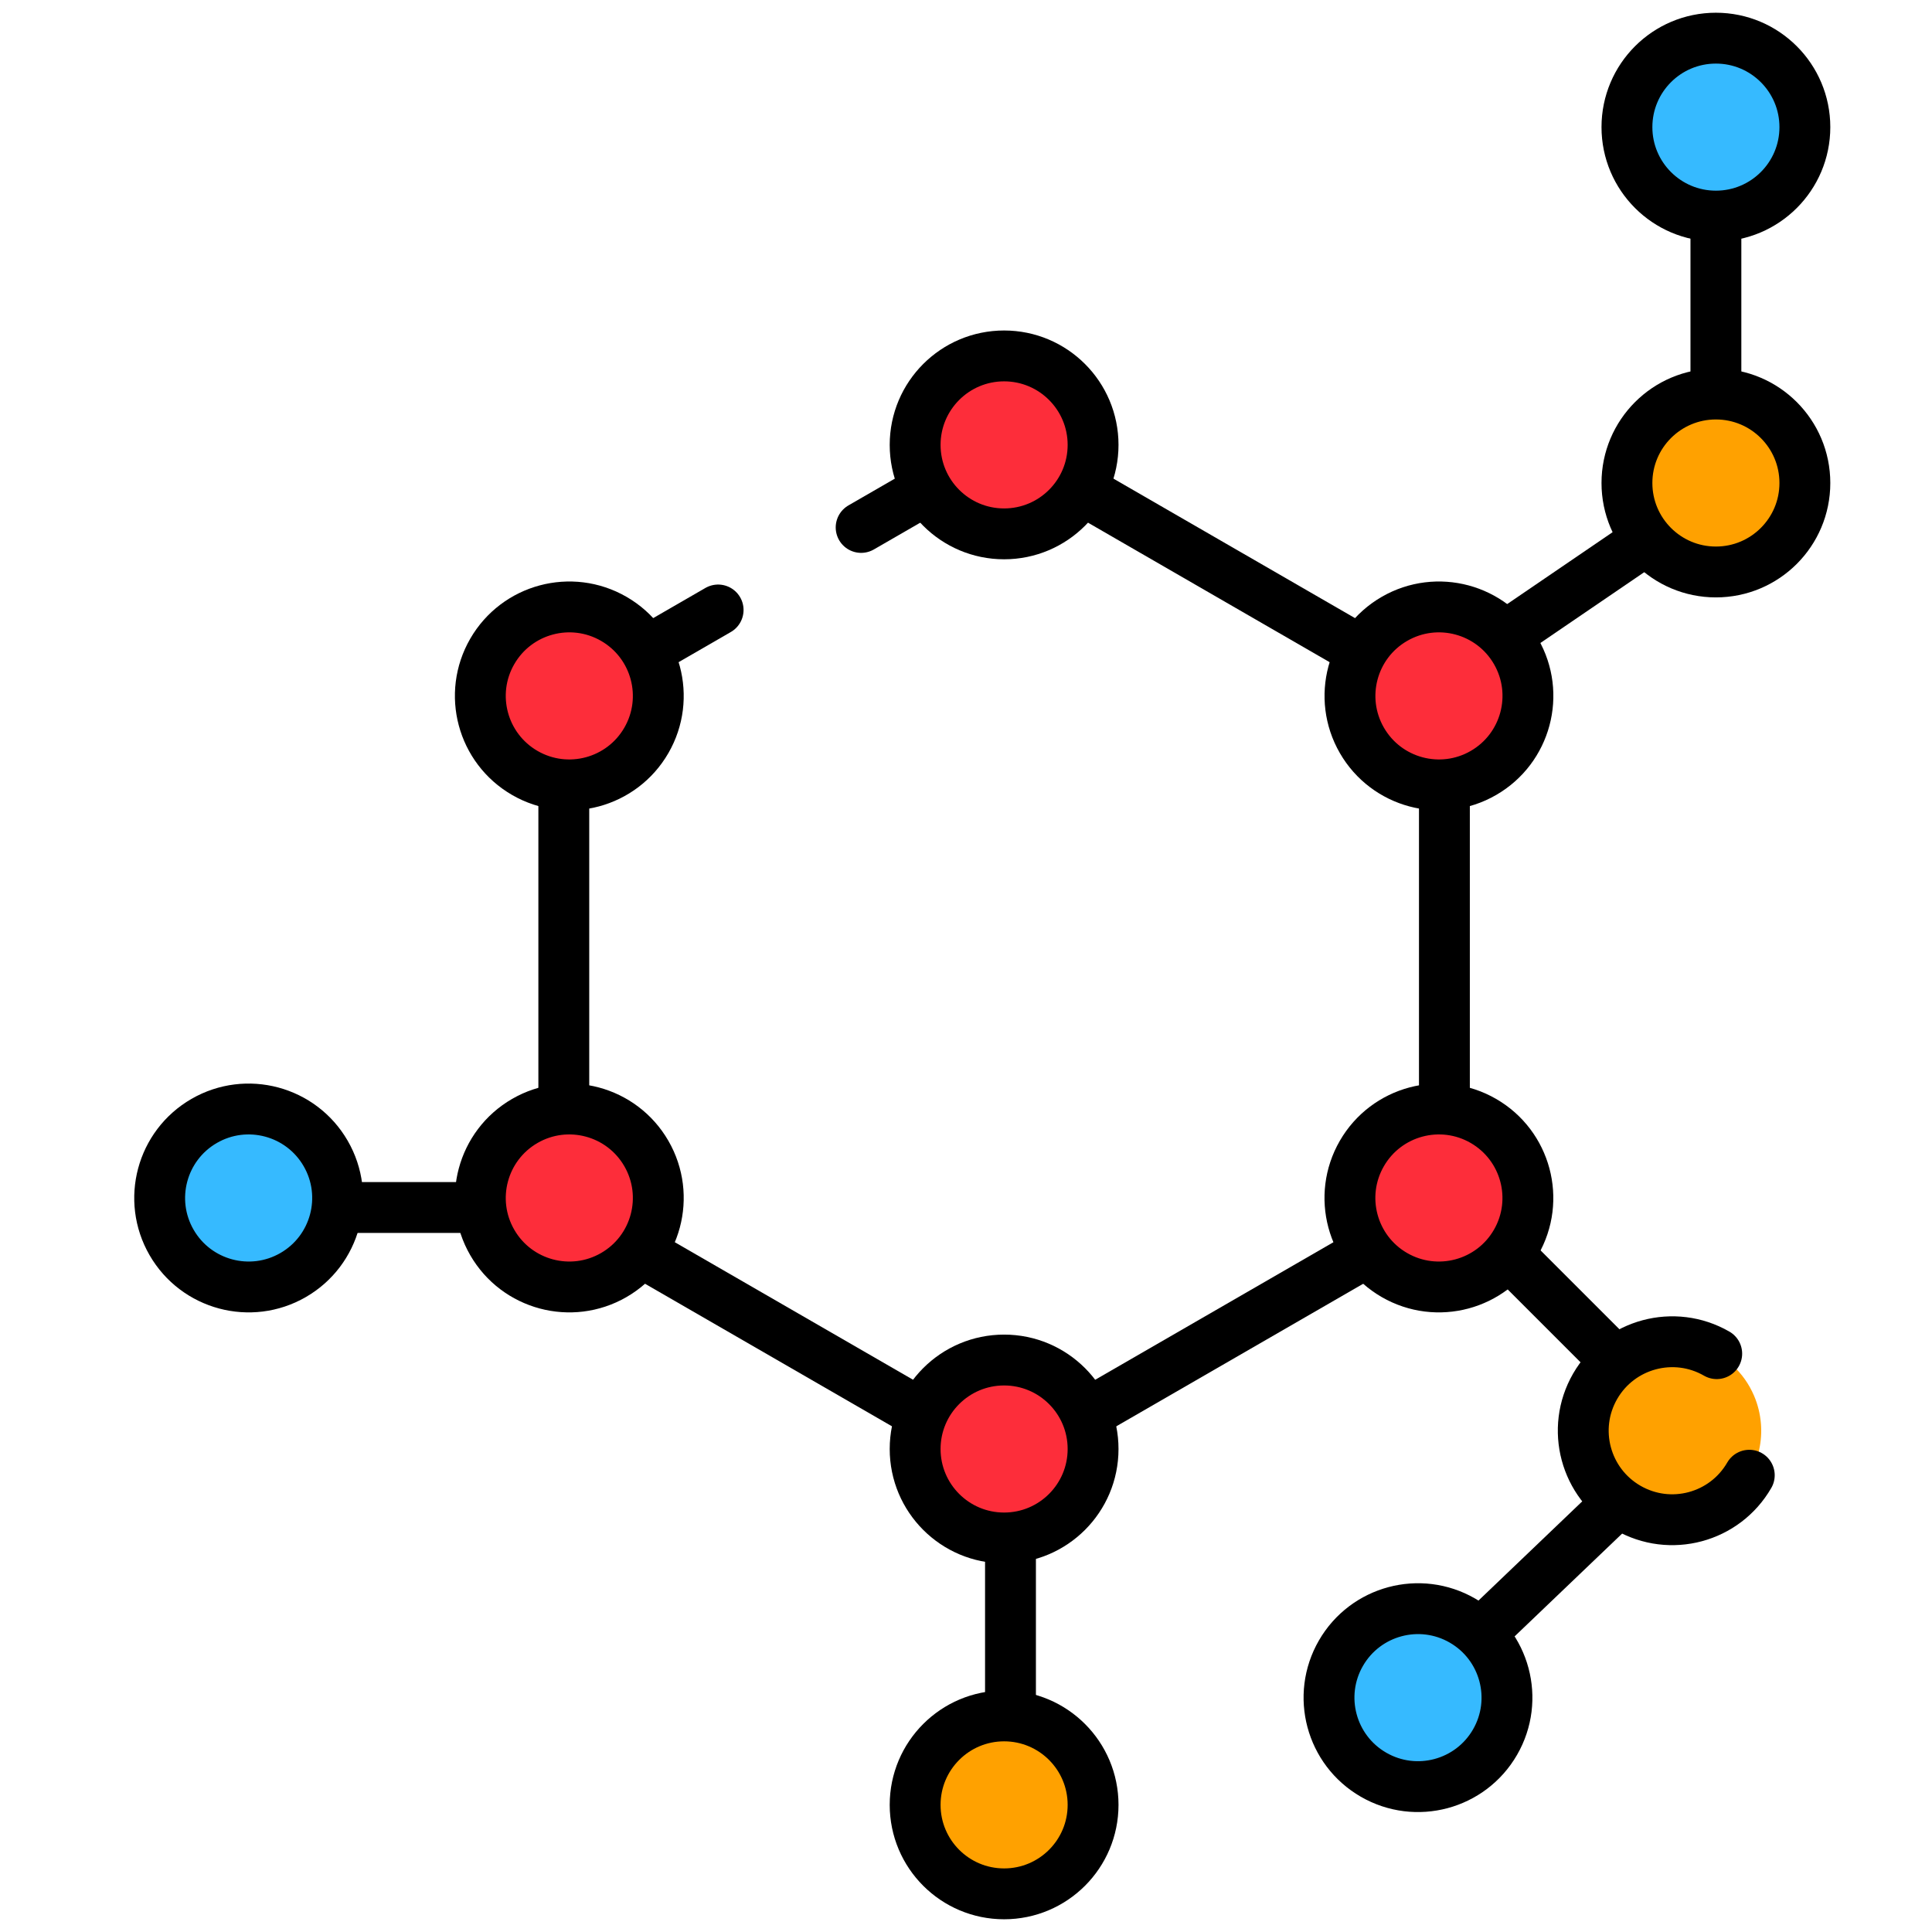 <svg xmlns="http://www.w3.org/2000/svg" width="40" height="40" viewBox="0 0 40 40" fill="none">
  <path d="M14.868 12.629L11.673 14.474V25L20.79 30.263L29.905 25V14.474L20.79 9.211L17.829 10.92" stroke="black" stroke-width="1.053" stroke-linecap="round"/>
  <circle cx="35.526" cy="2.632" r="1.842" fill="#36BAFF" stroke="black" stroke-width="1.053"/>
  <circle cx="35.526" cy="10" r="1.842" fill="#FFA100" stroke="black" stroke-width="1.053"/>
  <circle cx="20.789" cy="9.211" r="1.842" fill="#FD2D3A" stroke="black" stroke-width="1.053"/>
  <circle cx="20.789" cy="30" r="1.842" fill="#FD2D3A" stroke="black" stroke-width="1.053"/>
  <circle cx="20.789" cy="37.368" r="1.842" fill="#FFA100" stroke="black" stroke-width="1.053"/>
  <circle cx="29.791" cy="24.803" r="1.842" transform="rotate(120 29.791 24.803)" fill="#FD2D3A" stroke="black" stroke-width="1.053"/>
  <path d="M33.701 31.217C32.82 30.708 32.518 29.582 33.026 28.701C33.535 27.82 34.662 27.518 35.543 28.026C35.779 28.163 35.974 28.344 36.123 28.553C36.2 28.661 36.264 28.777 36.316 28.898C36.394 29.081 36.442 29.275 36.458 29.474C36.487 29.834 36.411 30.206 36.217 30.543C35.708 31.424 34.582 31.726 33.701 31.217Z" fill="#FFA100"/>
  <path d="M35.543 28.026C34.662 27.518 33.535 27.82 33.026 28.701C32.518 29.582 32.82 30.708 33.701 31.217C34.582 31.726 35.708 31.424 36.217 30.543" stroke="black" stroke-width="1.053" stroke-linecap="round"/>
  <circle cx="29.358" cy="35.148" r="1.842" transform="rotate(120 29.358 35.148)" fill="#36BAFF" stroke="black" stroke-width="1.053"/>
  <circle cx="11.787" cy="14.408" r="1.842" transform="rotate(120 11.787 14.408)" fill="#FD2D3A" stroke="black" stroke-width="1.053"/>
  <circle cx="29.792" cy="14.408" r="1.842" transform="rotate(60 29.792 14.408)" fill="#FD2D3A" stroke="black" stroke-width="1.053"/>
  <circle cx="11.787" cy="24.803" r="1.842" transform="rotate(60 11.787 24.803)" fill="#FD2D3A" stroke="black" stroke-width="1.053"/>
  <circle cx="5.148" cy="24.803" r="1.842" transform="rotate(60 5.148 24.803)" fill="#36BAFF" stroke="black" stroke-width="1.053"/>
  <path d="M35.526 4.211V8.289" stroke="black" stroke-width="1.053"/>
  <path d="M34.079 11.184L31.184 13.158" stroke="black" stroke-width="1.053"/>
  <path d="M20.921 31.71V35.526" stroke="black" stroke-width="1.053"/>
  <path d="M31.053 25.79L33.553 28.29M33.553 31.053L30.526 33.947" stroke="black" stroke-width="1.053"/>
  <path d="M10 25L7.105 25" stroke="black" stroke-width="1.053"/>
</svg>